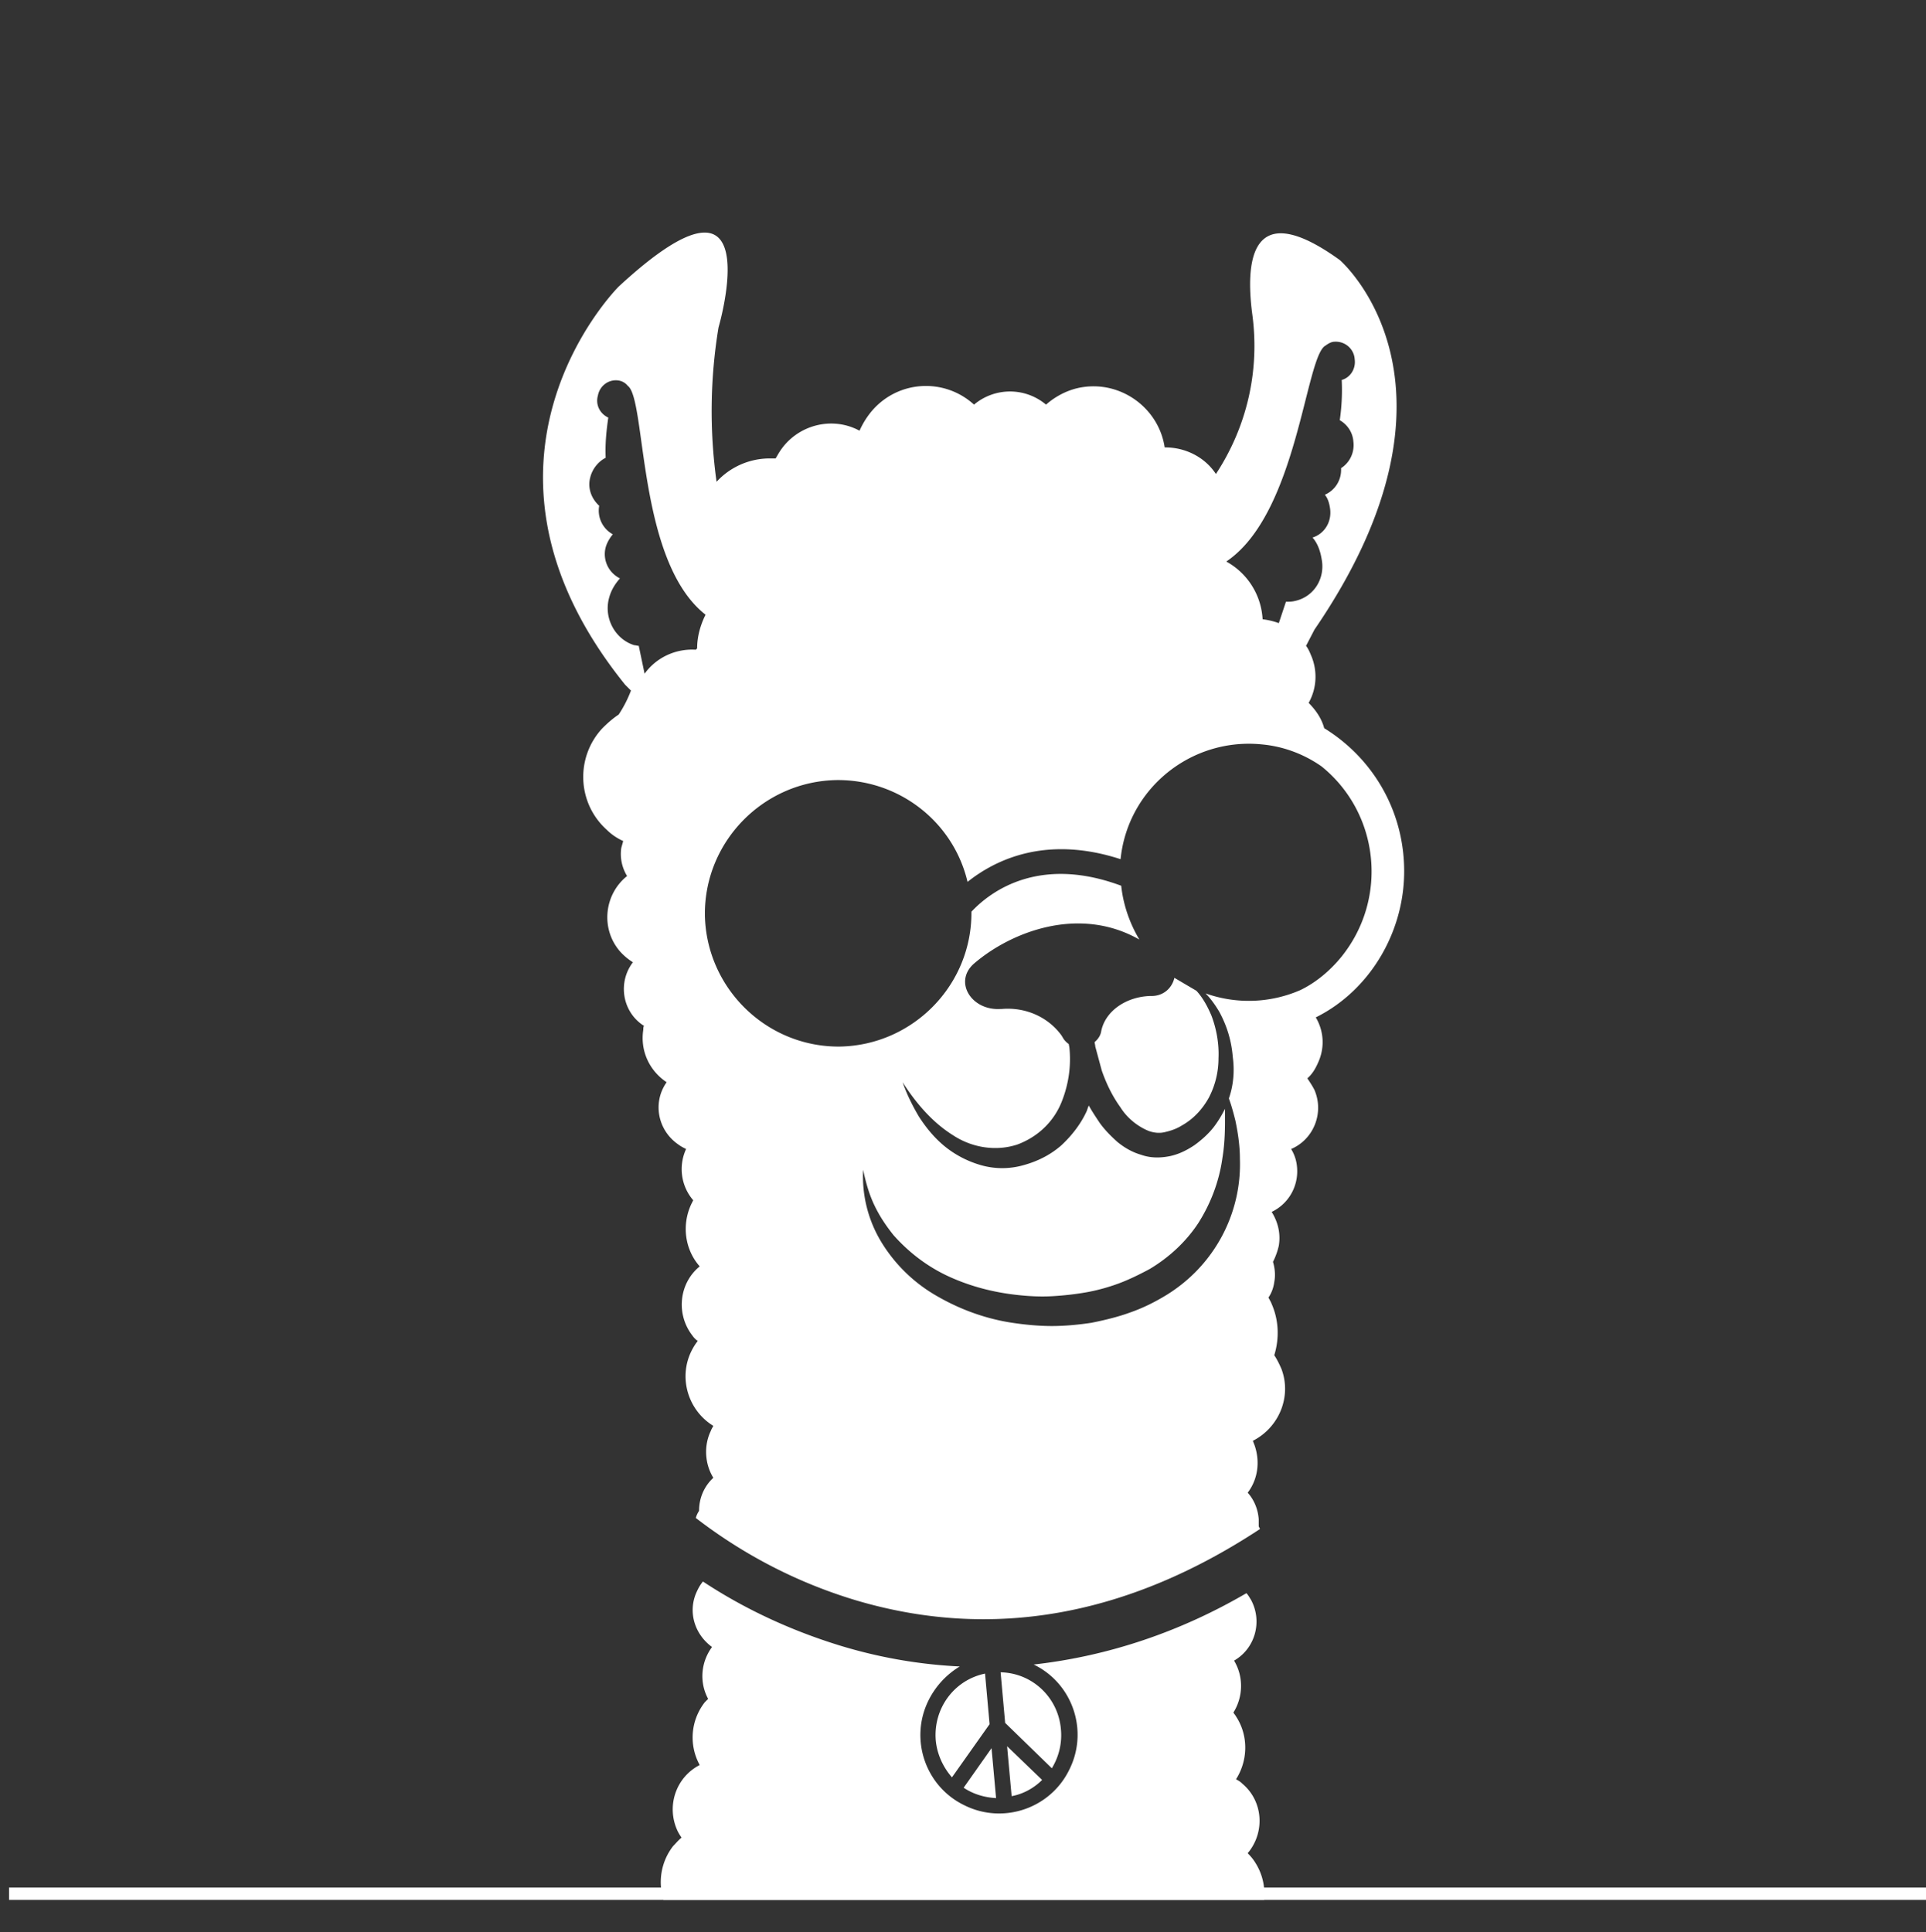 <svg xmlns="http://www.w3.org/2000/svg" xmlns:xlink="http://www.w3.org/1999/xlink" viewBox="0 0 297 298"><rect x="0" y="0" width="297" height="298" fill="#333333" stroke="none"/><defs><path id="A" d="M-34.3 5h365.6v288H-34.3z"/></defs><clipPath id="B"><use xlink:href="#A"/></clipPath><g clip-path="url(#B)"><path d="M298.4 294.1H1.4" fill="none" stroke="#fff" stroke-width="6" stroke-miterlimit="10"/><path d="M144.3 268.4c.2 2.1 1.1 4.1 2.5 5.7l5.8-8.2-.7-7.8c-4.8 1-8 5.4-7.6 10.3zm19.3-1.7c-.4-4.9-4.4-8.7-9.3-8.8l.7 7.8 7.2 7c1.1-1.8 1.6-3.9 1.4-6zm29.9 50.8c2.7-2.7 2.7-7.1 0-9.8-.3-.3-.5-.5-.8-.7 1.1-2.3.9-5.1-.5-7.2-.2-.2-.3-.5-.5-.7 3.5-2.9 4.3-8 1.9-11.8-.3-.5-.7-1-1.2-1.5 2.7-3.2 2.4-8-.8-10.7-.3-.3-.6-.5-1-.7 1.9-3 1.9-6.8 0-9.7-.1-.2-.3-.4-.4-.6 1.5-2.4 1.6-5.5.1-8 3.3-1.9 4.4-6.1 2.6-9.4-.2-.3-.4-.7-.7-1-10.1 5.9-21.2 9.7-32.8 11 6 2.9 8.5 10.2 5.5 16.2-2.9 6-10.2 8.5-16.2 5.5-6-2.9-8.5-10.2-5.5-16.2a12.71 12.71 0 0 1 4.8-5.2c-6.3-.3-12.5-1.4-18.4-3.2-7.5-2.3-14.7-5.6-21.2-9.9-.5.6-.8 1.2-1.1 1.9-1.2 3-.1 6.3 2.5 8.2-1.7 2.3-2 5.4-.6 8l-.5.5c-2.2 2.8-2.5 6.6-.8 9.7-3.7 1.9-5.2 6.4-3.4 10.2.2.4.4.7.6 1-.5.4-.9.9-1.3 1.3-2.8 3.6-2.5 8.8.8 12-.2.2-.4.4-.6.7-1.6 2-2 4.7-1.1 7.2-3.3 2-4.3 6.2-2.4 9.5l.6.9c-3.6 1.4-5.3 5.4-3.9 8.9a6.81 6.81 0 0 0 3.9 3.9c.7.3 1.5.4 2.2.5a7.56 7.56 0 0 0 10.1 3.6 7.63 7.63 0 0 0 2.8-2.2l.1-.1.2.2a7.53 7.53 0 0 0 10.4-1.1c2.7 4.2 8.3 5.3 12.5 2.6.8-.6 1.6-1.2 2.2-2 .2-.2.4-.5.5-.8.4.5.8.9 1.3 1.3 3 2.3 7.2 2.1 9.9-.6 1.5 3.9 5.9 5.8 9.8 4.3 1.3-.5 2.4-1.3 3.2-2.4.3-.4.5-.7.7-1.1 3.3 2.3 7.9 1.6 10.3-1.6 2.5 1.9 5.9 2.1 8.6.5 2.8 2.6 7.2 2.3 9.7-.5 2.6-2.8 2.3-7.2-.5-9.7-.5-.6-1.1-1-1.6-1.2zm-32.8-43l-5.4-5.2.7 7.7c1.7-.3 3.4-1.2 4.7-2.5zm-7.8-4.9l-4.3 6.1c1.5 1 3.2 1.5 5 1.6l-.7-7.7zm28.2-118.8c-.4 1.7-1.8 2.8-3.5 2.8h-.2c-3.7.1-7 2.3-7.6 5.5-.1.6-.5 1.2-1 1.6 0 .2.1.5.1.7l1 3.7c.7 2 1.6 3.9 2.9 5.7 1 1.6 2.6 2.9 4.3 3.6.8.3 1.7.4 2.5.2.9-.2 1.8-.5 2.6-1 1.8-1 3.2-2.5 4.2-4.3a13.1 13.1 0 0 0 1.5-6.1c.1-2.2-.3-4.5-1.1-6.6-.6-1.4-1.3-2.7-2.3-3.8l-3.4-2zm35.4-17.7c-.4-8.6-5-16.3-12.3-20.8-.4-1.5-1.3-2.8-2.4-3.9 1.3-2.3 1.4-5.1.3-7.5-.2-.5-.4-.9-.7-1.3l1.3-2.5c26-38 3.9-57 3.9-57-14-10.1-14.5.6-13.5 8.3 1.2 8.7-.8 17.4-5.6 24.7-1.7-2.6-4.7-4.1-7.8-4.1h-.1c-.9-6-6.6-10.2-12.6-9.3-2.1.3-4.1 1.3-5.7 2.7a8.62 8.62 0 0 0-11.1 0c-4.5-4.1-11.5-3.8-15.6.8-.8.9-1.5 2-2 3.1 0 0 0 .1-.1.1-4.3-2.3-9.7-.8-12.3 3.3-.2.3-.4.7-.6 1h-.9a11.13 11.13 0 0 0-8.2 3.6 79.1 79.1 0 0 1 .3-23.8s8.3-28.2-15.4-6.3c0 0-26.9 26.8 1 61.4l.9.9c-.5 1.3-1.1 2.5-1.9 3.7-.9.6-1.7 1.3-2.5 2.1-4.2 4.5-3.9 11.6.7 15.7.7.7 1.6 1.3 2.5 1.7-.1.4-.2.7-.3 1.1a6.5 6.5 0 0 0 .9 4.3c-3.5 2.8-4.1 8-1.2 11.5.6.7 1.3 1.3 2.1 1.8-2.3 3-1.7 7.4 1.4 9.6.1.1.2.1.3.2-.1.2-.1.4-.1.6-.5 3.2.9 6.3 3.6 8.1-2.2 3.1-1.4 7.4 1.8 9.6.4.3.8.5 1.2.7-1.2 2.6-.8 5.7 1.1 7.9l-.3.6c-1.5 3.2-1 7 1.3 9.6-3.2 2.6-3.7 7.4-1.1 10.7.2.3.5.6.8.8-.4.5-.7 1-1 1.6-2 4.1-.5 9.1 3.4 11.5-.1.2-.3.5-.4.8-1.1 2.3-.9 5.1.4 7.2-1.4 1.3-2.2 3.1-2.2 5.1-.2.3-.4.7-.5 1.1 7.4 5.7 15.7 10 24.7 12.7 20.9 6.2 41.8 2.5 62.3-11l-.2-.4v-1.1c-.1-1.5-.7-3-1.7-4.1 1.6-2.1 1.9-4.8 1.1-7.2-.1-.3-.2-.5-.3-.8 4.1-2.1 6-6.9 4.4-11.1-.3-.7-.7-1.5-1.1-2.1.8-2.6.7-5.4-.4-7.9-.1-.3-.3-.6-.5-1 .5-.7.8-1.6.9-2.4.2-1 .1-2.1-.2-3.1a10.64 10.64 0 0 0 .9-2.5c.3-1.8-.1-3.6-1.1-5.2 2.7-1.3 4.2-4.1 3.9-7a6.18 6.18 0 0 0-.9-2.7c3.5-1.5 5.1-5.6 3.6-9.1-.3-.6-.7-1.2-1.1-1.8.7-.6 1.2-1.4 1.6-2.3 1.1-2.3 1-4.9-.3-7.1 8.5-4.2 14.1-13.7 13.6-23.8zm-12.1-79.8c.4-.3.9-.6 1.4-.6 1.6-.1 3 1.1 3.1 2.7.2 1.4-.6 2.8-2 3.2a32.22 32.22 0 0 1-.3 6.2c1.2.7 2 1.9 2.1 3.3.2 1.6-.5 3.2-1.9 4.1.1 1.8-.9 3.4-2.5 4.1.5.6.7 1.4.8 2.1.3 2-.8 3.9-2.7 4.5.8.9 1.2 2.1 1.4 3.3.6 3-1.2 5.9-4.2 6.5-.4.1-.9.1-1.3.1l-1.1 3.3c-.8-.3-1.7-.5-2.5-.6a10.82 10.82 0 0 0-5.6-8.9c11-7.4 12.2-31.7 15.3-33.3zm-110.5 39c.3-1.2.9-2.2 1.7-3.1-1.8-.9-2.7-2.9-2.2-4.8.2-.7.6-1.4 1.1-2a4.16 4.16 0 0 1-2.1-4.4c-1.2-1.1-1.8-2.7-1.4-4.3.3-1.3 1.2-2.5 2.4-3.1-.1-2.1.1-4.1.4-6.2-1.3-.6-2-2-1.6-3.4.3-1.6 1.8-2.6 3.3-2.3.5.1 1 .4 1.3.8 2.9 2 1.4 27 12 35.3-.8 1.6-1.3 3.4-1.3 5.2l-.2.2c-3.1-.2-6.1 1.2-7.9 3.7l-.9-4.3c-.2 0-.5-.1-.7-.1-2.9-.9-4.7-4.1-3.9-7.2zm106.6 60.4c-4.6 2-9.8 2.2-14.6.5.8.8 1.5 1.8 2.1 2.8 1.2 2.2 1.9 4.5 2.1 7 .3 2.2.1 4.4-.6 6.4.4 1.1.7 2.2 1 3.4.4 1.9.7 3.9.7 5.9.3 8.5-4 16.5-11.3 21-1.8 1.1-3.6 2-5.6 2.7-1.9.7-4 1.2-6 1.6-2 .3-4.1.5-6.1.5s-4.1-.2-6.1-.5c-4-.6-7.9-2-11.4-4a23.91 23.91 0 0 1-8.7-8.3 19.53 19.53 0 0 1-2.9-11.3c.4 1.9.9 3.7 1.7 5.4s1.8 3.2 3 4.7c2.4 2.7 5.3 4.9 8.6 6.4s6.8 2.4 10.4 2.8c1.8.2 3.6.3 5.4.2s3.6-.3 5.3-.6 3.5-.8 5.1-1.4 3.2-1.4 4.7-2.2c3-1.8 5.6-4.2 7.5-7.1 1.9-3 3.2-6.4 3.7-10 .3-1.8.4-3.7.4-5.6v-2c-.5 1-1.1 2-1.8 2.9-.8 1-1.8 1.9-2.9 2.7-1.2.8-2.4 1.4-3.8 1.7-1.5.3-3 .3-4.4-.2-1.4-.4-2.6-1.1-3.7-2-1-.9-1.9-1.8-2.7-2.9-.6-.9-1.2-1.8-1.7-2.7-.1.2-.2.5-.3.8-.9 2-2.3 3.8-3.9 5.3-1.7 1.5-3.7 2.5-5.9 3.1a11.96 11.96 0 0 1-6.5 0c-2.1-.6-4-1.6-5.6-2.9s-2.9-2.9-4-4.6c-1-1.7-1.9-3.5-2.5-5.3 1 1.6 2.2 3.2 3.5 4.6s2.7 2.6 4.3 3.6c2.9 1.9 6.6 2.5 9.9 1.4 3.2-1.2 5.7-3.6 6.9-6.8 1-2.6 1.4-5.4 1.1-8.2l-.1-.5c-.3-.2-.6-.5-.8-.8l-.3-.5c-2.1-2.9-5.6-4.4-9.2-4.1h-.2c-4.5.3-7.3-4.2-4.1-7 5.7-4.9 16.2-9 25.5-3.7-1.5-2.5-2.5-5.4-2.8-8.3-12.6-4.7-20.1.8-23.1 4 .1 11.3-9 20.6-20.3 20.8-11.3.1-20.6-9-20.8-20.3-.1-11.3 9-20.6 20.3-20.8 9.6-.1 18 6.4 20.2 15.7 4.4-3.5 12.2-7.2 23.6-3.5 1.1-10.9 10.9-18.8 21.8-17.7 3.3.3 6.5 1.5 9.2 3.4 8.9 7.2 10.3 20.3 3.1 29.3-1.7 2.1-3.9 4-6.4 5.2z" fill="#fff"/></g></svg>